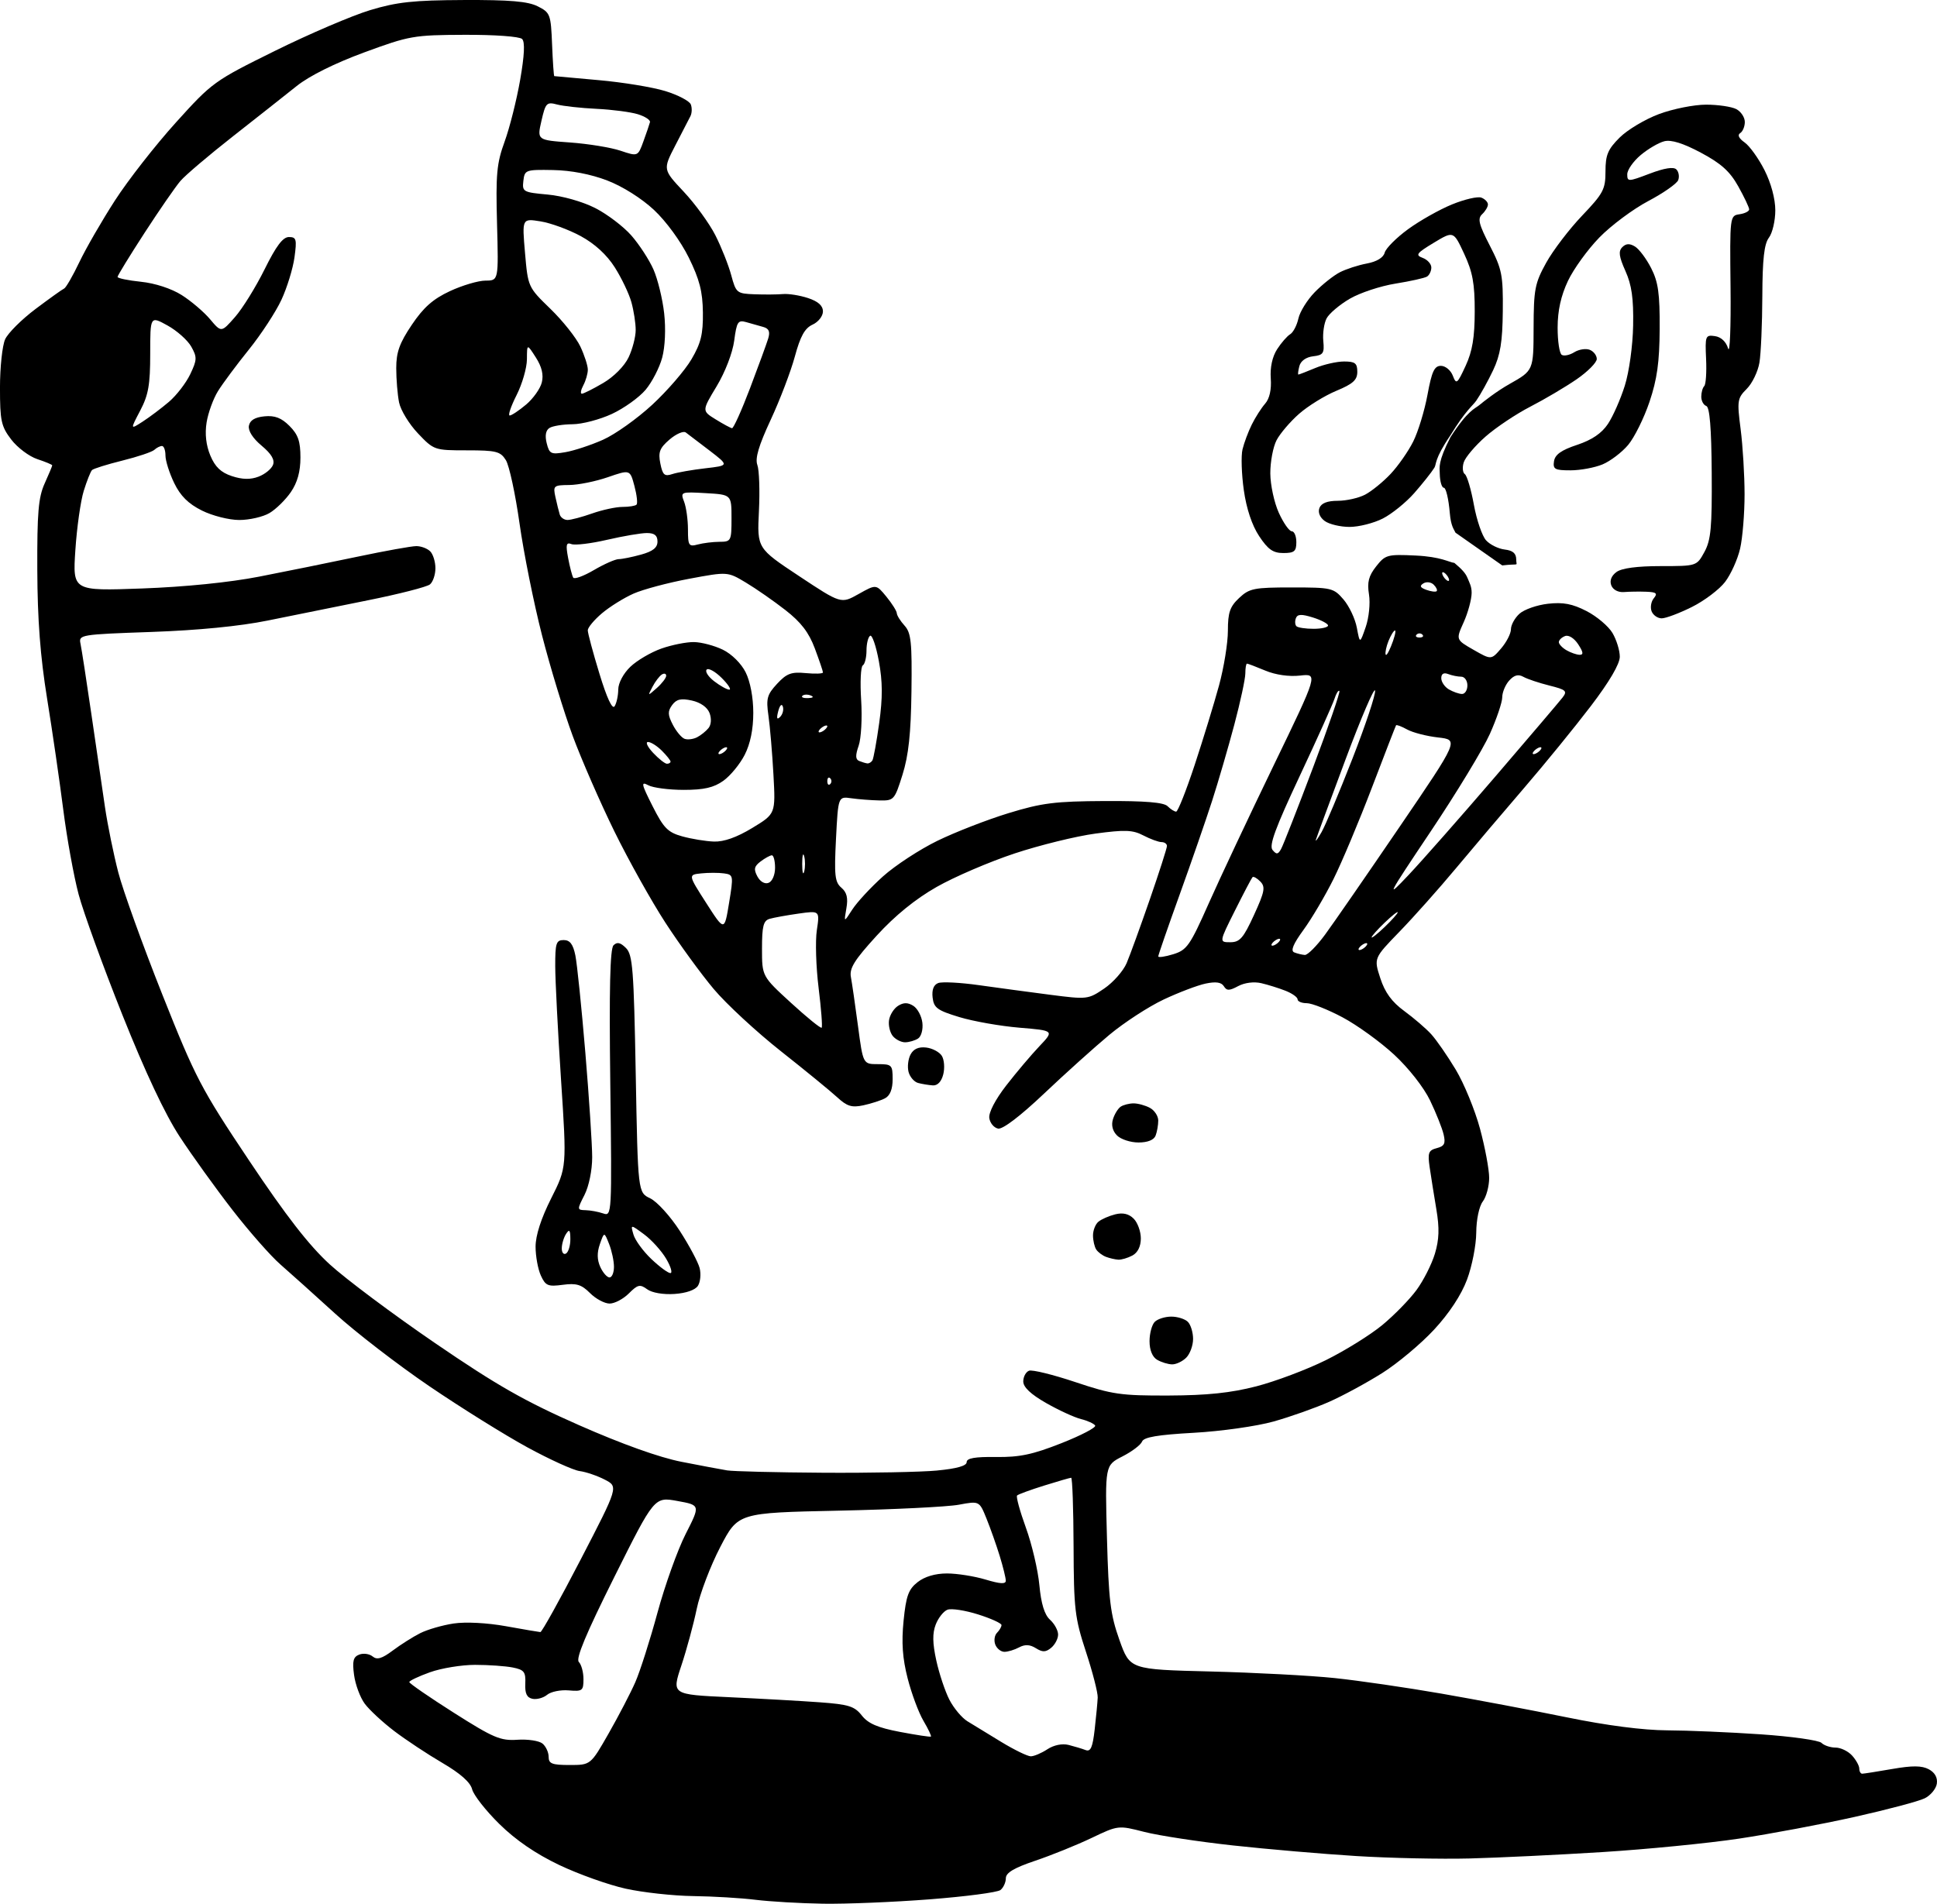 <?xml version="1.0" encoding="UTF-8" standalone="no"?>
<!-- Created with Inkscape (http://www.inkscape.org/) -->

<svg
   xmlns:dc="http://purl.org/dc/elements/1.1/"
   xmlns:cc="http://creativecommons.org/ns#"
   xmlns:rdf="http://www.w3.org/1999/02/22-rdf-syntax-ns#"
   xmlns:svg="http://www.w3.org/2000/svg"
   xmlns="http://www.w3.org/2000/svg"
   xmlns:sodipodi="http://sodipodi.sourceforge.net/DTD/sodipodi-0.dtd"
   xmlns:inkscape="http://www.inkscape.org/namespaces/inkscape"
   width="444.846"
   height="437.317"
   id="svg2"
   version="1.1"
   inkscape:version="0.48.4 r9939"
   sodipodi:docname="Nouveau document 1">
  <title
     id="title3409">Dickbutt Engine - Logo</title>
  <defs
     id="defs4" />
  <sodipodi:namedview
     id="base"
     pagecolor="#ffffff"
     bordercolor="#666666"
     borderopacity="1.0"
     inkscape:pageopacity="0.0"
     inkscape:pageshadow="2"
     inkscape:zoom="0.49497475"
     inkscape:cx="319.6241"
     inkscape:cy="211.06255"
     inkscape:document-units="px"
     inkscape:current-layer="layer1"
     showgrid="false"
     fit-margin-top="0"
     fit-margin-left="0"
     fit-margin-right="0"
     fit-margin-bottom="0"
     inkscape:window-width="1282"
     inkscape:window-height="748"
     inkscape:window-x="80"
     inkscape:window-y="-4"
     inkscape:window-maximized="1" />
  <g
     inkscape:label="Calque 1"
     inkscape:groupmode="layer"
     id="layer1"
     transform="translate(-82.081,-40.63)">
    <path
       style="fill:#000000"
       d="m 419.099,173.38 c 0.42,1.069 0.97,1.93 0.956,3.443 -0.014,1.512 -0.838,4.55 -1.831,6.75 -1.804,4 -1.804,4 2.262,6.326 4.067,2.326 4.067,2.326 6.331,-0.306 1.245,-1.448 2.264,-3.437 2.264,-4.421 0,-0.984 0.882,-2.587 1.959,-3.562 1.078,-0.975 4.022,-2.006 6.543,-2.29 3.492,-0.394 5.604,0.008 8.864,1.685 2.354,1.211 5.035,3.478 5.957,5.039 0.922,1.561 1.676,4.01 1.676,5.443 0,1.671 -2.388,5.74 -6.659,11.346 -3.662,4.807 -10.532,13.241 -15.266,18.741 -4.734,5.5 -11.796,13.825 -15.694,18.5 -3.898,4.675 -9.741,11.237 -12.984,14.582 -5.897,6.082 -5.897,6.082 -4.397,10.685 1.07,3.285 2.646,5.442 5.5,7.533 2.2,1.611 4.981,4.003 6.18,5.315 1.199,1.312 3.739,4.981 5.645,8.152 1.906,3.172 4.413,9.277 5.571,13.568 1.158,4.291 2.105,9.372 2.105,11.292 0,1.92 -0.661,4.364 -1.468,5.432 -0.842,1.113 -1.482,4.165 -1.5,7.154 -0.017,2.867 -0.97,7.72 -2.117,10.785 -1.323,3.537 -4.084,7.731 -7.559,11.485 -3.011,3.252 -8.366,7.739 -11.9,9.971 -3.534,2.232 -9.02,5.208 -12.19,6.613 -3.171,1.405 -8.915,3.44 -12.765,4.523 -3.878,1.09 -12.058,2.248 -18.342,2.597 -8.291,0.46 -11.485,1.002 -11.873,2.014 -0.292,0.762 -2.327,2.301 -4.522,3.42 -3.99,2.036 -3.99,2.036 -3.54,18.707 0.388,14.362 0.785,17.611 2.864,23.45 2.413,6.778 2.413,6.778 20.913,7.24 10.175,0.254 23,0.934 28.5,1.51 5.5,0.576 16.525,2.182 24.5,3.568 7.975,1.386 20.968,3.844 28.874,5.462 9.143,1.871 17.513,2.955 23,2.979 4.744,0.02 14.416,0.433 21.493,0.917 7.077,0.484 13.354,1.367 13.95,1.963 0.596,0.596 2.049,1.083 3.228,1.083 1.18,0 2.89,0.823 3.8,1.829 0.91,1.006 1.655,2.356 1.655,3 0,0.644 0.301,1.171 0.668,1.171 0.367,0 3.475,-0.489 6.905,-1.086 4.627,-0.806 6.793,-0.788 8.393,0.068 1.392,0.745 2.046,1.915 1.845,3.303 -0.171,1.182 -1.436,2.703 -2.811,3.379 -1.375,0.677 -8.626,2.599 -16.112,4.272 -7.487,1.673 -19.412,3.912 -26.5,4.976 -7.088,1.064 -21.213,2.455 -31.388,3.092 -10.175,0.637 -23.9,1.297 -30.5,1.468 -6.6,0.17 -18.3,-0.08 -26,-0.556 -7.7,-0.476 -20.46,-1.573 -28.355,-2.438 -7.895,-0.865 -17.05,-2.262 -20.343,-3.106 -5.984,-1.533 -5.993,-1.532 -12.145,1.405 -3.386,1.616 -9.194,3.964 -12.907,5.217 -4.879,1.647 -6.75,2.761 -6.75,4.021 0,0.958 -0.562,2.179 -1.25,2.713 -0.688,0.534 -8,1.494 -16.25,2.132 -8.25,0.639 -19.275,1.091 -24.5,1.005 -5.225,-0.086 -12.2,-0.492 -15.5,-0.901 l -5e-5,-1.2e-4 c -3.3,-0.409 -9.736,-0.793 -14.303,-0.853 -4.566,-0.06 -11.541,-0.824 -15.5,-1.699 -3.959,-0.875 -10.838,-3.328 -15.288,-5.451 -5.392,-2.573 -9.973,-5.713 -13.732,-9.413 -3.103,-3.053 -5.914,-6.639 -6.248,-7.968 -0.403,-1.604 -2.698,-3.64 -6.829,-6.056 -3.422,-2.001 -8.405,-5.3 -11.073,-7.33 -2.668,-2.03 -5.711,-4.855 -6.763,-6.278 -1.052,-1.423 -2.154,-4.393 -2.451,-6.6 -0.43,-3.207 -0.189,-4.148 1.2,-4.681 0.956,-0.367 2.336,-0.171 3.067,0.435 1.004,0.833 2.134,0.499 4.623,-1.365 1.812,-1.357 4.651,-3.152 6.308,-3.988 1.657,-0.837 5.112,-1.836 7.677,-2.221 2.743,-0.411 7.68,-0.156 11.987,0.621 4.028,0.726 7.595,1.335 7.928,1.353 0.333,0.018 4.501,-7.49 9.264,-16.685 8.659,-16.717 8.659,-16.717 5.524,-18.338 -1.724,-0.891 -4.317,-1.775 -5.764,-1.964 -1.446,-0.189 -6.84,-2.638 -11.987,-5.442 -5.147,-2.804 -15.272,-9.116 -22.5,-14.027 -7.228,-4.911 -16.99,-12.435 -21.692,-16.72 -4.702,-4.285 -10.357,-9.366 -12.565,-11.291 -2.208,-1.925 -7.157,-7.55 -10.996,-12.5 -3.84,-4.95 -9.295,-12.537 -12.124,-16.86 -3.367,-5.146 -7.915,-14.814 -13.172,-28 -4.417,-11.077 -8.932,-23.515 -10.034,-27.64 -1.102,-4.125 -2.691,-12.9 -3.53,-19.5 -0.84,-6.6 -2.51,-18.075 -3.712,-25.5 -1.558,-9.628 -2.202,-18.089 -2.246,-29.5 -0.051,-13.167 0.248,-16.686 1.684,-19.872 0.96,-2.13 1.745,-4.007 1.745,-4.172 0,-0.165 -1.539,-0.808 -3.42,-1.429 -1.881,-0.621 -4.581,-2.651 -6,-4.511 -2.306,-3.024 -2.58,-4.285 -2.58,-11.902 0,-4.686 0.533,-9.69 1.185,-11.121 0.652,-1.431 3.792,-4.561 6.979,-6.957 3.186,-2.395 6.14,-4.508 6.565,-4.695 0.424,-0.187 1.997,-2.913 3.495,-6.058 1.498,-3.145 5.177,-9.521 8.175,-14.169 2.998,-4.648 9.289,-12.699 13.978,-17.892 8.378,-9.276 8.777,-9.564 22.825,-16.506 7.864,-3.886 17.673,-8.084 21.798,-9.33 6.187,-1.868 9.951,-2.275 21.5,-2.325 10.59,-0.046 14.731,0.307 17,1.449 2.868,1.443 3.013,1.829 3.294,8.75 0.162,3.982 0.387,7.26 0.5,7.284 0.113,0.024 4.706,0.44 10.206,0.924 5.5,0.484 12.386,1.614 15.302,2.511 2.916,0.896 5.552,2.28 5.857,3.076 0.305,0.795 0.262,2.008 -0.097,2.696 -0.358,0.688 -1.927,3.725 -3.485,6.75 -2.834,5.5 -2.834,5.5 1.943,10.583 2.627,2.795 5.902,7.303 7.277,10.017 1.375,2.714 3.013,6.839 3.64,9.167 1.101,4.087 1.285,4.239 5.351,4.389 2.316,0.086 5.261,0.063 6.543,-0.051 1.282,-0.113 3.87,0.302 5.75,0.922 2.332,0.77 3.418,1.746 3.418,3.072 0,1.077 -1.062,2.428 -2.38,3.028 -1.785,0.813 -2.803,2.645 -4.071,7.329 -0.93,3.434 -3.423,9.97 -5.54,14.523 -2.765,5.947 -3.63,8.873 -3.069,10.389 0.429,1.161 0.591,5.94 0.36,10.621 -0.421,8.51 -0.421,8.51 9.219,14.9 9.639,6.39 9.639,6.39 13.671,4.123 4.032,-2.266 4.032,-2.266 6.385,0.61 1.294,1.582 2.369,3.291 2.389,3.798 0.02,0.507 0.823,1.792 1.786,2.856 1.5,1.658 1.726,3.81 1.581,15.079 -0.125,9.695 -0.663,14.719 -2.051,19.144 -1.831,5.838 -1.975,5.998 -5.331,5.927 -1.897,-0.04 -4.799,-0.265 -6.449,-0.5 -3,-0.427 -3,-0.427 -3.5,9.318 -0.431,8.398 -0.261,9.95 1.23,11.223 1.262,1.078 1.574,2.365 1.154,4.754 -0.576,3.277 -0.576,3.277 1.363,0.26 1.066,-1.659 4.227,-5.073 7.023,-7.588 2.796,-2.514 8.433,-6.204 12.527,-8.2 4.093,-1.996 11.439,-4.852 16.323,-6.347 7.67,-2.348 10.678,-2.727 22.079,-2.783 9.301,-0.046 13.568,0.304 14.45,1.185 0.688,0.688 1.574,1.25 1.969,1.25 0.395,0 2.313,-4.838 4.263,-10.75 1.95,-5.912 4.462,-14.116 5.583,-18.23 1.121,-4.114 2.037,-9.773 2.037,-12.576 0,-4.185 0.461,-5.529 2.581,-7.52 2.358,-2.215 3.402,-2.424 12.087,-2.424 9.133,0 9.599,0.108 11.875,2.754 1.303,1.515 2.684,4.432 3.068,6.483 0.7,3.73 0.7,3.73 2.036,-0.131 0.745,-2.153 1.08,-5.464 0.757,-7.486 -0.45,-2.817 -0.084,-4.257 1.641,-6.45 2.11,-2.682 2.567,-2.808 9.102,-2.497 5.815,0.276 7.583,1.523 8.871,1.695 1.679,1.408 2.581,2.371 3,3.439 z M 221.86,438.823 c 2.274,-3.987 5.026,-9.276 6.115,-11.752 1.089,-2.476 3.386,-9.676 5.104,-16 1.718,-6.324 4.636,-14.467 6.484,-18.095 3.36,-6.597 3.36,-6.597 -1.922,-7.554 -5.282,-0.957 -5.282,-0.957 -14.486,17.483 -6.507,13.036 -8.892,18.752 -8.14,19.504 0.585,0.585 1.064,2.359 1.064,3.941 0,2.66 -0.255,2.855 -3.388,2.585 -1.863,-0.161 -4.092,0.292 -4.952,1.006 -0.86,0.714 -2.373,1.132 -3.362,0.929 -1.305,-0.268 -1.761,-1.221 -1.662,-3.48 0.118,-2.703 -0.259,-3.191 -2.875,-3.714 -1.656,-0.331 -5.543,-0.605 -8.636,-0.607 -3.094,-0.003 -7.763,0.761 -10.375,1.698 -2.612,0.936 -4.75,1.952 -4.75,2.256 0,0.305 4.604,3.477 10.231,7.049 9.113,5.785 10.708,6.463 14.592,6.202 2.398,-0.161 4.995,0.233 5.769,0.876 0.774,0.643 1.408,2.014 1.408,3.046 0,1.577 0.771,1.878 4.822,1.878 4.822,0 4.822,0 8.957,-7.25 z m 100.749,3.64 c 1.486,-0.974 3.412,-1.371 4.872,-1.004 1.328,0.333 3.086,0.864 3.906,1.178 1.167,0.448 1.624,-0.585 2.097,-4.746 0.333,-2.925 0.645,-6.218 0.694,-7.318 0.049,-1.1 -1.166,-5.825 -2.7,-10.5 -2.559,-7.8 -2.793,-9.797 -2.843,-24.25 -0.03,-8.663 -0.28,-15.743 -0.555,-15.735 -0.275,0.008 -3.072,0.818 -6.216,1.8 -3.144,0.982 -5.935,2.004 -6.203,2.272 -0.268,0.268 0.642,3.599 2.023,7.401 1.38,3.803 2.773,9.737 3.095,13.187 0.4,4.288 1.174,6.805 2.444,7.954 1.022,0.925 1.858,2.456 1.858,3.404 0,0.947 -0.712,2.313 -1.581,3.035 -1.253,1.04 -1.984,1.061 -3.523,0.1 -1.373,-0.858 -2.502,-0.913 -3.853,-0.19 -1.051,0.563 -2.568,1.023 -3.37,1.023 -0.802,0 -1.747,-0.75 -2.099,-1.667 -0.352,-0.917 -0.175,-2.132 0.393,-2.7 0.568,-0.568 1.033,-1.37 1.033,-1.782 0,-0.412 -2.426,-1.514 -5.392,-2.449 -2.965,-0.935 -6.122,-1.419 -7.015,-1.077 -0.893,0.343 -2.106,1.872 -2.696,3.399 -0.78,2.018 -0.743,4.277 0.133,8.276 0.663,3.025 2.015,7.075 3.004,9 0.989,1.925 2.848,4.15 4.132,4.944 1.283,0.794 4.782,2.932 7.774,4.75 2.993,1.818 6.046,3.306 6.785,3.306 0.739,0 2.45,-0.725 3.802,-1.61 z m -28.448,-6.53 c -1.101,-1.866 -2.734,-6.252 -3.63,-9.748 -1.185,-4.626 -1.44,-8.231 -0.937,-13.242 0.575,-5.722 1.119,-7.222 3.224,-8.878 1.618,-1.272 4.052,-1.992 6.739,-1.992 2.313,0 6.303,0.631 8.865,1.402 3.37,1.014 4.656,1.083 4.648,0.25 -0.006,-0.634 -0.632,-3.177 -1.392,-5.652 -0.76,-2.475 -2.124,-6.338 -3.032,-8.585 -1.651,-4.085 -1.651,-4.085 -6.358,-3.205 -2.589,0.484 -15.057,1.099 -27.707,1.367 -23,0.487 -23,0.487 -27.092,8.356 -2.251,4.328 -4.683,10.726 -5.405,14.218 -0.722,3.492 -2.308,9.344 -3.526,13.004 -2.214,6.655 -2.214,6.655 10.905,7.265 7.215,0.335 16.601,0.863 20.858,1.174 6.68,0.487 8.005,0.902 9.684,3.036 1.46,1.856 3.644,2.795 8.761,3.767 3.749,0.712 6.947,1.196 7.107,1.075 0.16,-0.121 -0.61,-1.746 -1.711,-3.612 z m 3.17,-57.512 c 4.474,-0.423 6.75,-1.068 6.75,-1.914 0,-0.918 1.896,-1.251 6.75,-1.186 5.404,0.072 8.396,-0.56 15.004,-3.168 4.54,-1.792 8.031,-3.618 7.759,-4.058 -0.272,-0.44 -1.736,-1.109 -3.254,-1.487 -1.518,-0.378 -5.122,-2.036 -8.009,-3.684 -3.525,-2.012 -5.25,-3.64 -5.25,-4.955 0,-1.077 0.596,-2.187 1.325,-2.466 0.729,-0.28 5.524,0.899 10.657,2.618 8.456,2.833 10.467,3.122 21.425,3.08 8.834,-0.034 14.25,-0.602 20.093,-2.108 4.4,-1.134 11.6,-3.844 16,-6.023 4.4,-2.179 10.228,-5.804 12.951,-8.055 2.723,-2.251 6.258,-5.871 7.856,-8.043 1.598,-2.173 3.499,-5.924 4.225,-8.336 0.987,-3.279 1.072,-5.859 0.336,-10.224 -0.541,-3.211 -1.232,-7.555 -1.537,-9.653 -0.481,-3.317 -0.269,-3.889 1.632,-4.386 1.773,-0.464 2.068,-1.065 1.565,-3.185 -0.341,-1.438 -1.742,-4.944 -3.112,-7.792 -1.437,-2.985 -4.927,-7.431 -8.242,-10.5 -3.163,-2.927 -8.496,-6.785 -11.852,-8.572 -3.356,-1.788 -7.051,-3.25 -8.211,-3.25 -1.161,0 -2.11,-0.395 -2.11,-0.879 0,-0.483 -1.238,-1.368 -2.75,-1.966 -1.512,-0.598 -4.022,-1.385 -5.577,-1.749 -1.685,-0.395 -3.832,-0.124 -5.315,0.669 -2.049,1.096 -2.631,1.1 -3.298,0.021 -0.563,-0.911 -1.839,-1.094 -4.185,-0.6 -1.856,0.391 -6.197,2.042 -9.647,3.669 -3.45,1.627 -9.056,5.274 -12.458,8.106 -3.402,2.831 -10.155,8.909 -15.006,13.506 -5.444,5.159 -9.479,8.233 -10.542,8.03 -0.947,-0.181 -1.857,-1.267 -2.022,-2.415 -0.18,-1.255 1.371,-4.242 3.889,-7.49 2.304,-2.971 5.727,-7.023 7.607,-9.004 3.419,-3.601 3.419,-3.601 -4.562,-4.267 -4.389,-0.366 -10.603,-1.461 -13.808,-2.434 -5.068,-1.538 -5.869,-2.123 -6.144,-4.489 -0.208,-1.783 0.233,-2.931 1.278,-3.332 0.877,-0.337 5.07,-0.122 9.317,0.478 4.247,0.599 11.622,1.594 16.39,2.21 8.516,1.1 8.734,1.075 12.424,-1.432 2.065,-1.404 4.384,-4.032 5.152,-5.842 0.768,-1.809 3.165,-8.402 5.326,-14.651 2.162,-6.249 3.93,-11.761 3.93,-12.25 0,-0.489 -0.562,-0.892 -1.25,-0.895 -0.688,-0.003 -2.561,-0.69 -4.163,-1.525 -2.448,-1.277 -4.205,-1.345 -11,-0.431 -4.448,0.599 -12.812,2.655 -18.587,4.57 -5.775,1.915 -13.826,5.374 -17.89,7.687 -4.892,2.784 -9.549,6.569 -13.777,11.196 -5.115,5.598 -6.293,7.49 -5.918,9.5 0.258,1.381 0.991,6.448 1.63,11.26 1.162,8.75 1.162,8.75 4.558,8.75 3.209,0 3.397,0.192 3.397,3.465 0,2.284 -0.596,3.777 -1.75,4.382 -0.963,0.504 -3.206,1.23 -4.986,1.612 -2.649,0.569 -3.738,0.232 -6,-1.854 -1.52,-1.402 -7.338,-6.163 -12.93,-10.579 -5.591,-4.417 -12.53,-10.842 -15.42,-14.278 -2.89,-3.436 -7.88,-10.287 -11.089,-15.225 -3.209,-4.938 -8.489,-14.388 -11.733,-21 -3.244,-6.612 -7.542,-16.457 -9.552,-21.878 -2.009,-5.421 -5.191,-15.857 -7.071,-23.191 -1.88,-7.334 -4.198,-18.873 -5.153,-25.643 -0.955,-6.77 -2.368,-13.322 -3.141,-14.559 -1.256,-2.01 -2.21,-2.25 -8.946,-2.25 -7.459,0 -7.579,-0.042 -11.237,-3.887 -2.034,-2.138 -3.989,-5.344 -4.345,-7.125 -0.356,-1.781 -0.648,-5.325 -0.648,-7.876 0,-3.665 0.752,-5.755 3.584,-9.96 2.692,-3.998 4.869,-5.92 8.75,-7.727 2.841,-1.323 6.516,-2.41 8.166,-2.415 3,-0.009 3,-0.009 2.647,-13.096 -0.306,-11.354 -0.075,-13.847 1.744,-18.835 1.153,-3.162 2.756,-9.531 3.563,-14.153 0.989,-5.662 1.137,-8.734 0.457,-9.415 -0.576,-0.576 -6.257,-0.99 -13.211,-0.963 -11.693,0.045 -12.65,0.213 -23.043,4.037 -6.754,2.485 -12.599,5.393 -15.5,7.712 -2.561,2.047 -9.157,7.254 -14.657,11.57 -5.5,4.316 -10.925,8.924 -12.055,10.241 -1.13,1.316 -4.843,6.691 -8.25,11.943 -3.407,5.252 -6.195,9.802 -6.195,10.11 0,0.308 2.424,0.811 5.387,1.116 3.222,0.333 6.973,1.557 9.333,3.047 2.17,1.37 5.109,3.873 6.529,5.561 2.583,3.07 2.583,3.07 5.725,-0.508 1.728,-1.968 4.789,-6.908 6.803,-10.977 2.648,-5.352 4.191,-7.399 5.578,-7.399 1.707,0 1.846,0.512 1.277,4.669 -0.352,2.568 -1.7,6.955 -2.997,9.75 -1.296,2.795 -4.664,7.944 -7.484,11.443 -2.82,3.499 -6.013,7.795 -7.095,9.546 -1.082,1.751 -2.256,4.987 -2.608,7.19 -0.419,2.623 -0.123,5.245 0.859,7.594 1.093,2.617 2.434,3.897 4.952,4.728 2.407,0.794 4.261,0.832 6.122,0.124 1.468,-0.558 2.961,-1.775 3.318,-2.703 0.447,-1.164 -0.367,-2.535 -2.618,-4.415 -2.024,-1.69 -3.133,-3.43 -2.915,-4.577 0.239,-1.258 1.382,-1.95 3.576,-2.162 2.381,-0.23 3.884,0.347 5.742,2.205 1.98,1.98 2.517,3.526 2.517,7.25 0,3.24 -0.695,5.748 -2.204,7.951 -1.212,1.769 -3.419,3.935 -4.904,4.812 -1.485,0.877 -4.606,1.595 -6.936,1.595 -2.348,0 -6.177,-0.969 -8.591,-2.175 -3.115,-1.556 -4.926,-3.354 -6.36,-6.316 -1.102,-2.277 -2.004,-5.124 -2.004,-6.325 0,-1.201 -0.36,-2.184 -0.8,-2.184 -0.44,0 -1.228,0.397 -1.75,0.883 -0.522,0.485 -3.823,1.596 -7.334,2.467 -3.511,0.871 -6.653,1.854 -6.983,2.184 -0.33,0.33 -1.185,2.482 -1.901,4.783 -0.716,2.301 -1.581,8.416 -1.923,13.588 -0.622,9.405 -0.622,9.405 15.284,8.828 9.861,-0.358 20.087,-1.39 26.906,-2.717 6.05,-1.177 16.204,-3.237 22.564,-4.578 6.36,-1.341 12.457,-2.438 13.55,-2.438 1.093,0 2.526,0.54 3.186,1.2 0.66,0.66 1.2,2.405 1.2,3.878 0,1.473 -0.564,3.145 -1.253,3.717 -0.689,0.572 -7.102,2.215 -14.25,3.651 -7.148,1.436 -17.497,3.528 -22.997,4.649 -6.399,1.304 -16.024,2.248 -26.731,2.623 -16.326,0.572 -16.72,0.637 -16.282,2.684 0.247,1.154 1.366,8.398 2.486,16.098 1.121,7.7 2.535,17.367 3.142,21.482 0.608,4.115 1.985,10.865 3.06,15 1.076,4.135 5.622,16.743 10.103,28.018 7.646,19.239 8.875,21.588 19.97,38.194 8.469,12.675 13.712,19.425 18.481,23.795 3.662,3.355 14.558,11.502 24.214,18.105 14.208,9.715 20.512,13.308 33.056,18.842 9.816,4.33 18.434,7.413 23.5,8.406 4.4,0.863 9.125,1.752 10.5,1.977 1.375,0.225 11.275,0.466 22,0.537 10.725,0.071 22.538,-0.158 26.25,-0.508 z m 50.5,-25.428 c -1.099,-0.64 -1.75,-2.229 -1.75,-4.27 0,-1.788 0.54,-3.79 1.2,-4.45 0.66,-0.66 2.37,-1.2 3.8,-1.2 1.43,0 3.14,0.54 3.8,1.2 0.66,0.66 1.2,2.428 1.2,3.929 0,1.501 -0.707,3.436 -1.571,4.3 -0.864,0.864 -2.327,1.558 -3.25,1.541 -0.923,-0.017 -2.466,-0.489 -3.429,-1.05 z M 217.58,337.662 c -1.966,-1.966 -3.118,-2.316 -6.247,-1.896 -3.413,0.458 -3.969,0.222 -5.044,-2.136 -0.664,-1.458 -1.208,-4.441 -1.208,-6.629 0,-2.574 1.265,-6.491 3.584,-11.095 3.584,-7.118 3.584,-7.118 2.264,-27.225 -0.726,-11.059 -1.327,-22.807 -1.334,-26.107 -0.012,-5.292 0.217,-6 1.942,-6 1.43,0 2.149,0.939 2.677,3.5 0.397,1.925 1.429,11.981 2.295,22.346 0.865,10.365 1.573,21.182 1.573,24.039 0,2.988 -0.749,6.663 -1.765,8.654 -1.726,3.386 -1.721,3.463 0.25,3.511 1.108,0.027 2.923,0.362 4.034,0.744 2.002,0.689 2.016,0.436 1.637,-29.886 -0.272,-21.71 -0.057,-30.906 0.738,-31.701 0.827,-0.827 1.576,-0.665 2.863,0.621 1.545,1.544 1.8,4.826 2.243,28.945 0.5,27.204 0.5,27.204 3.333,28.56 1.558,0.746 4.61,4.106 6.782,7.467 2.172,3.361 4.226,7.213 4.565,8.561 0.338,1.347 0.165,3.167 -0.385,4.045 -0.61,0.974 -2.712,1.71 -5.397,1.889 -2.592,0.173 -5.168,-0.27 -6.273,-1.079 -1.648,-1.206 -2.159,-1.09 -4.205,0.956 -1.281,1.281 -3.27,2.329 -4.42,2.329 -1.15,0 -3.176,-1.085 -4.502,-2.411 z m 5.502,-6.024 c 0,-1.339 -0.504,-3.702 -1.119,-5.25 -1.119,-2.815 -1.119,-2.815 -2.116,0.033 -0.684,1.955 -0.654,3.601 0.098,5.25 0.602,1.321 1.554,2.402 2.116,2.402 0.562,0 1.021,-1.096 1.021,-2.435 z m 11.988,-1.861 c -1.07,-1.813 -3.35,-4.335 -5.067,-5.604 -3.122,-2.308 -3.122,-2.308 -2.444,0.046 0.373,1.295 2.211,3.817 4.086,5.604 1.874,1.788 3.849,3.25 4.389,3.25 0.54,0 0.106,-1.483 -0.964,-3.296 z m -22.003,-4.513 c -0.012,-2.105 -0.226,-2.364 -0.985,-1.191 -0.533,0.825 -0.976,2.314 -0.985,3.309 -0.008,0.995 0.435,1.531 0.985,1.191 0.55,-0.34 0.993,-1.829 0.985,-3.309 z m 123.015,4.08 c -0.825,-0.314 -1.831,-1.066 -2.235,-1.671 -0.404,-0.605 -0.742,-2.057 -0.75,-3.228 -0.008,-1.17 0.55,-2.596 1.24,-3.17 0.691,-0.573 2.426,-1.336 3.856,-1.695 1.77,-0.444 3.126,-0.128 4.244,0.991 0.904,0.904 1.644,2.946 1.644,4.537 0,1.837 -0.706,3.271 -1.934,3.929 -1.064,0.569 -2.526,1 -3.25,0.956 -0.724,-0.043 -1.991,-0.336 -2.816,-0.65 z m 2.537,-27.876 c -1.03,-1.03 -1.366,-2.374 -0.937,-3.75 0.368,-1.18 1.171,-2.475 1.784,-2.879 0.613,-0.404 1.932,-0.742 2.931,-0.75 0.999,-0.008 2.686,0.451 3.75,1.02 1.064,0.569 1.934,1.883 1.934,2.918 0,1.036 -0.273,2.595 -0.607,3.465 -0.385,1.003 -1.822,1.582 -3.929,1.582 -1.827,0 -4.044,-0.722 -4.927,-1.605 z M 292.934,289.403 c -0.906,-0.241 -1.895,-1.386 -2.199,-2.546 -0.303,-1.159 -0.094,-2.962 0.465,-4.006 0.681,-1.273 1.867,-1.796 3.598,-1.588 1.42,0.17 3.031,1.028 3.58,1.905 0.549,0.877 0.698,2.79 0.332,4.25 -0.419,1.67 -1.308,2.612 -2.397,2.539 -0.952,-0.064 -2.472,-0.313 -3.378,-0.554 z m -5.807,-10.775 c -0.66,-0.795 -1.052,-2.436 -0.872,-3.648 0.18,-1.212 1.114,-2.697 2.077,-3.3 1.269,-0.795 2.231,-0.796 3.5,-10e-4 0.963,0.603 1.899,2.352 2.08,3.886 0.185,1.56 -0.256,3.162 -1,3.634 -0.732,0.464 -2.062,0.85 -2.958,0.859 -0.895,0.008 -2.167,-0.635 -2.827,-1.43 z m -17.045,-11.053 c -0.598,-4.809 -0.782,-10.775 -0.41,-13.257 0.677,-4.513 0.677,-4.513 -4.207,-3.822 -2.686,0.38 -5.671,0.92 -6.634,1.201 -1.429,0.417 -1.75,1.674 -1.75,6.854 0,6.344 0,6.344 6.656,12.443 3.661,3.355 6.83,5.925 7.043,5.712 0.213,-0.213 -0.102,-4.322 -0.699,-9.131 z m 89.582,-19.401 c 2.588,-5.831 9.302,-20.101 14.919,-31.712 10.212,-21.111 10.212,-21.111 6.076,-20.645 -2.533,0.286 -5.626,-0.156 -7.979,-1.139 -2.113,-0.883 -4.012,-1.605 -4.22,-1.605 -0.208,0 -0.379,1.012 -0.38,2.25 -0.001,1.238 -1.138,6.525 -2.525,11.75 -1.387,5.225 -3.681,13.1 -5.098,17.5 -1.417,4.4 -4.781,14.118 -7.475,21.595 -2.695,7.477 -4.899,13.848 -4.899,14.156 0,0.309 1.547,0.087 3.438,-0.494 3.142,-0.964 3.843,-1.967 8.144,-11.656 z m 26.732,7.149 c 1.917,-2.612 9.615,-13.75 17.107,-24.75 13.622,-20 13.622,-20 8.85,-20.538 -2.624,-0.296 -5.823,-1.12 -7.107,-1.831 -1.285,-0.711 -2.432,-1.144 -2.55,-0.962 -0.118,0.182 -2.616,6.631 -5.551,14.331 -2.935,7.7 -6.905,17.15 -8.821,21 -1.916,3.85 -5.013,9.097 -6.883,11.66 -2.37,3.249 -3.015,4.815 -2.13,5.171 0.698,0.281 1.794,0.546 2.434,0.59 0.641,0.043 2.733,-2.059 4.65,-4.671 z m 9.685,2.132 c 0,-0.275 -0.45,-0.222 -1,0.118 -0.55,0.34 -1,0.843 -1,1.118 0,0.275 0.45,0.222 1,-0.118 0.55,-0.34 1,-0.843 1,-1.118 z m -20,-1 c 0,-0.275 -0.45,-0.222 -1,0.118 -0.55,0.34 -1,0.843 -1,1.118 0,0.275 0.45,0.222 1,-0.118 0.55,-0.34 1,-0.843 1,-1.118 z m -6.015,-5.632 c 2.459,-5.37 2.665,-6.453 1.462,-7.69 -0.77,-0.792 -1.583,-1.242 -1.806,-1 -0.224,0.242 -2.04,3.703 -4.036,7.69 -3.63,7.25 -3.63,7.25 -1.056,7.25 2.186,0 3.006,-0.943 5.436,-6.25 z m 33.015,-0.624 c 0,-0.275 -1.35,0.793 -3,2.374 -1.65,1.581 -3,3.099 -3,3.374 0,0.275 1.35,-0.793 3,-2.374 1.65,-1.581 3,-3.099 3,-3.374 z m -154.732,-8.941 c -1.228,-0.173 -3.584,-0.173 -5.237,0 -3.005,0.315 -3.005,0.315 1.164,6.815 4.169,6.5 4.169,6.5 5.237,0 1.041,-6.338 1.012,-6.508 -1.164,-6.815 z m 177.091,-22.185 c 7.791,-9.075 14.755,-17.261 15.477,-18.192 1.17,-1.508 0.843,-1.809 -3.012,-2.773 -2.378,-0.595 -5.065,-1.496 -5.97,-2.002 -1.17,-0.655 -2.11,-0.408 -3.25,0.852 -0.882,0.975 -1.604,2.707 -1.604,3.85 0,1.143 -1.283,4.937 -2.85,8.431 -1.568,3.494 -7.668,13.549 -13.557,22.343 -10.172,15.192 -10.424,15.691 -5.053,9.99 3.11,-3.3 12.028,-13.425 19.819,-22.5 z m -165.359,20.893 c 0,-1.591 -0.338,-2.879 -0.75,-2.861 -0.412,0.018 -1.573,0.656 -2.579,1.418 -1.472,1.116 -1.616,1.785 -0.735,3.431 0.651,1.216 1.696,1.814 2.579,1.475 0.84,-0.322 1.485,-1.827 1.485,-3.463 z m 6.689,-2.643 c -0.252,-0.963 -0.457,-0.175 -0.457,1.75 0,1.925 0.206,2.712 0.457,1.75 0.252,-0.963 0.252,-2.538 0,-3.5 z m 116.86,-20.381 c 3.562,-9.447 6.286,-17.366 6.054,-17.598 -0.232,-0.232 -0.74,0.582 -1.129,1.809 -0.389,1.226 -3.997,9.242 -8.018,17.812 -5.552,11.834 -7.045,15.901 -6.209,16.909 0.905,1.091 1.254,1.053 1.963,-0.214 0.474,-0.847 3.776,-9.27 7.338,-18.717 z m -128.785,13.882 c 5.361,-3.249 5.361,-3.249 4.864,-12.25 -0.274,-4.95 -0.789,-11.033 -1.145,-13.516 -0.569,-3.97 -0.33,-4.858 1.98,-7.351 2.206,-2.38 3.263,-2.775 6.582,-2.458 2.175,0.207 3.954,0.14 3.954,-0.149 -4.5e-4,-0.29 -0.843,-2.776 -1.872,-5.526 -1.372,-3.667 -3.172,-6.013 -6.749,-8.8 -2.683,-2.09 -6.77,-4.934 -9.083,-6.319 -4.205,-2.519 -4.205,-2.519 -13,-0.878 -4.837,0.902 -10.595,2.437 -12.795,3.411 -2.2,0.973 -5.463,3.006 -7.25,4.517 -1.788,1.511 -3.256,3.27 -3.263,3.908 -0.007,0.639 1.194,5.115 2.669,9.947 1.724,5.648 2.973,8.327 3.497,7.5 0.449,-0.707 0.823,-2.439 0.831,-3.849 0.009,-1.479 1.184,-3.683 2.779,-5.211 1.52,-1.457 4.727,-3.341 7.126,-4.187 2.399,-0.846 5.767,-1.517 7.486,-1.491 1.718,0.026 4.699,0.814 6.624,1.75 2.037,0.991 4.231,3.165 5.248,5.202 1.059,2.121 1.749,5.782 1.75,9.29 0.001,3.797 -0.679,7.124 -1.976,9.666 -1.088,2.132 -3.295,4.814 -4.904,5.96 -2.205,1.57 -4.447,2.084 -9.088,2.084 -3.389,0 -7.052,-0.476 -8.14,-1.059 -1.736,-0.929 -1.617,-0.342 0.981,4.803 2.543,5.038 3.498,6.012 6.794,6.932 2.109,0.589 5.388,1.128 7.287,1.197 2.293,0.084 5.252,-0.965 8.813,-3.123 z m 137.84,-15.93 c 3.02,-7.747 5.357,-14.781 5.193,-15.631 -0.164,-0.851 -3.223,6.286 -6.798,15.858 -3.575,9.573 -6.633,17.865 -6.797,18.428 -0.163,0.563 0.425,-0.235 1.307,-1.774 0.882,-1.538 4.074,-9.135 7.095,-16.882 z m -119.938,4.513 c -0.367,-0.367 -0.667,-0.067 -0.667,0.667 0,0.733 0.3,1.033 0.667,0.667 0.367,-0.367 0.367,-0.967 0,-1.333 z m -36.667,-3.833 c 0,-0.275 -0.9,-1.4 -2,-2.5 -1.1,-1.1 -2.528,-2 -3.174,-2 -0.646,0 -0.117,1.125 1.174,2.5 1.292,1.375 2.72,2.5 3.174,2.5 0.454,0 0.826,-0.225 0.826,-0.5 z m 46.355,-0.266 c 0.26,-0.421 0.964,-4.295 1.564,-8.608 0.81,-5.822 0.789,-9.478 -0.079,-14.191 -0.643,-3.492 -1.546,-6.117 -2.005,-5.833 -0.459,0.284 -0.835,1.813 -0.835,3.398 0,1.585 -0.383,3.119 -0.852,3.408 -0.469,0.29 -0.637,3.879 -0.374,7.977 0.263,4.098 0.004,8.811 -0.575,10.473 -0.778,2.232 -0.746,3.148 0.124,3.503 0.648,0.264 1.488,0.516 1.868,0.559 0.38,0.043 0.904,-0.266 1.164,-0.687 z m -33.355,-2.852 c 0,-0.275 -0.45,-0.222 -1,0.118 -0.55,0.34 -1,0.843 -1,1.118 0,0.275 0.45,0.222 1,-0.118 0.55,-0.34 1,-0.843 1,-1.118 z m 187,0 c 0,-0.275 -0.45,-0.222 -1,0.118 -0.55,0.34 -1,0.843 -1,1.118 0,0.275 0.45,0.222 1,-0.118 0.55,-0.34 1,-0.843 1,-1.118 z m -191.283,-4.577 c 0.626,-0.776 0.721,-2.178 0.235,-3.46 -0.501,-1.321 -2.074,-2.432 -4.062,-2.868 -2.5,-0.549 -3.537,-0.311 -4.524,1.038 -1.048,1.434 -1.02,2.254 0.156,4.528 0.79,1.527 2.008,2.982 2.707,3.232 0.699,0.25 1.983,0.091 2.853,-0.355 0.87,-0.446 2.056,-1.397 2.635,-2.115 z m 27.283,-0.423 c 0,-0.275 -0.45,-0.222 -1,0.118 -0.55,0.34 -1,0.843 -1,1.118 0,0.275 0.45,0.222 1,-0.118 0.55,-0.34 1,-0.843 1,-1.118 z m -10.212,-4.519 c -0.25,-0.749 -0.703,-0.296 -1.057,1.057 -0.435,1.663 -0.305,2.054 0.437,1.312 0.581,-0.581 0.86,-1.647 0.619,-2.368 z m 6.4,-2.546 c -0.722,-0.289 -1.584,-0.253 -1.917,0.079 -0.332,0.332 0.258,0.569 1.312,0.525 1.165,-0.048 1.402,-0.285 0.604,-0.604 z m -33.188,-4.531 c 0,-0.497 -0.448,-0.627 -0.995,-0.289 -0.547,0.338 -1.513,1.602 -2.146,2.809 -1.143,2.179 -1.136,2.181 0.995,0.289 1.18,-1.048 2.146,-2.312 2.146,-2.809 z m 184,2.214 c 0,-1.1 -0.638,-2 -1.418,-2 -0.78,0 -2.13,-0.273 -3,-0.607 -1.025,-0.393 -1.582,-0.059 -1.582,0.95 0,0.857 0.787,2.016 1.75,2.577 0.963,0.561 2.312,1.033 3,1.05 0.688,0.017 1.25,-0.87 1.25,-1.97 z m -171.242,-1.697 c -1.483,-1.483 -3.041,-2.353 -3.462,-1.932 -0.421,0.421 0.353,1.625 1.72,2.675 1.367,1.05 2.925,1.919 3.462,1.932 0.537,0.012 -0.236,-1.191 -1.72,-2.675 z m 154.172,-8.53 c 0.619,-1.775 0.713,-2.787 0.21,-2.25 -0.503,0.537 -1.221,1.99 -1.595,3.227 -0.374,1.238 -0.469,2.25 -0.21,2.25 0.258,0 0.976,-1.452 1.595,-3.227 z m 42.518,0.788 c -0.927,-1.414 -2.197,-2.21 -3.023,-1.893 -0.783,0.301 -1.425,0.926 -1.425,1.39 0,0.464 0.787,1.302 1.75,1.863 0.963,0.561 2.323,1.033 3.023,1.05 0.938,0.022 0.853,-0.611 -0.326,-2.409 z m -35.781,-2.227 c -0.367,-0.367 -0.967,-0.367 -1.333,0 -0.367,0.367 -0.067,0.667 0.667,0.667 0.733,0 1.033,-0.3 0.667,-0.667 z m -21.667,-2.089 c 0,-0.415 -1.555,-1.242 -3.456,-1.837 -2.644,-0.827 -3.567,-0.79 -3.931,0.158 -0.262,0.682 -0.206,1.508 0.122,1.837 0.329,0.329 2.098,0.598 3.931,0.598 1.833,0 3.333,-0.34 3.333,-0.755 z m 24.27,-9.374 c -0.603,-0.603 -1.668,-0.743 -2.367,-0.311 -0.939,0.58 -0.765,0.969 0.663,1.487 1.063,0.386 2.129,0.526 2.367,0.311 0.238,-0.215 -0.06,-0.884 -0.663,-1.487 z m -187.183,-5.876 c 0.777,-0.003 3.1,-0.474 5.162,-1.047 2.698,-0.749 3.75,-1.589 3.75,-2.994 0,-1.403 -0.686,-1.953 -2.438,-1.953 -1.341,0 -5.453,0.699 -9.138,1.554 -3.685,0.855 -7.364,1.299 -8.176,0.988 -1.209,-0.464 -1.348,0.11 -0.771,3.188 0.387,2.065 0.917,4.098 1.176,4.518 0.259,0.42 2.396,-0.364 4.747,-1.742 2.351,-1.378 4.911,-2.508 5.688,-2.511 z m 190.412,4.006 c -0.34,-0.55 -0.843,-1 -1.118,-1 -0.275,0 -0.222,0.45 0.118,1 0.34,0.55 0.843,1 1.118,1 0.275,0 0.222,-0.45 -0.118,-1 z m -167.25,-7.986 c 2.66,-0.013 2.75,-0.192 2.75,-5.425 0,-5.411 0,-5.411 -5.883,-5.75 -5.789,-0.333 -5.869,-0.302 -5,1.976 0.485,1.273 0.883,4.138 0.883,6.367 0,3.714 0.188,4.001 2.25,3.449 1.238,-0.332 3.487,-0.609 5,-0.617 z m -29.25,-6.514 c 2.338,-0.825 5.47,-1.5 6.959,-1.5 1.489,0 2.942,-0.235 3.229,-0.522 0.287,-0.287 0.069,-2.22 -0.485,-4.295 -1.007,-3.773 -1.007,-3.773 -6.105,-2.011 -2.804,0.969 -6.794,1.777 -8.867,1.795 -3.586,0.031 -3.74,0.166 -3.166,2.783 0.331,1.512 0.776,3.312 0.988,4 0.212,0.688 1.018,1.25 1.791,1.25 0.773,0 3.319,-0.675 5.657,-1.5 z m 25.969,-10.369 c 5.47,-0.631 5.47,-0.631 1,-4.066 -2.458,-1.889 -4.919,-3.763 -5.469,-4.164 -0.55,-0.401 -2.232,0.331 -3.737,1.626 -2.272,1.955 -2.63,2.889 -2.109,5.494 0.53,2.651 0.956,3.03 2.737,2.44 1.16,-0.385 4.57,-0.983 7.579,-1.33 z m -23.45,-6.574 c 2.76,-1.229 7.844,-4.85 11.296,-8.046 3.452,-3.196 7.494,-7.881 8.981,-10.411 2.185,-3.717 2.69,-5.784 2.632,-10.767 -0.056,-4.809 -0.77,-7.585 -3.241,-12.605 -1.833,-3.724 -5.197,-8.335 -7.979,-10.937 -2.852,-2.667 -7.231,-5.427 -10.759,-6.78 -3.769,-1.445 -8.331,-2.324 -12.449,-2.396 -6.294,-0.112 -6.51,-0.033 -6.803,2.491 -0.29,2.496 -0.055,2.629 5.563,3.138 3.367,0.305 8.006,1.617 10.893,3.079 2.765,1.401 6.514,4.241 8.332,6.311 1.817,2.07 4.107,5.586 5.089,7.814 0.981,2.228 2.087,6.757 2.458,10.064 0.4,3.571 0.216,7.715 -0.455,10.205 -0.621,2.305 -2.336,5.626 -3.811,7.38 -1.476,1.754 -4.951,4.245 -7.724,5.536 -2.772,1.291 -6.841,2.359 -9.041,2.372 -2.2,0.014 -4.589,0.398 -5.308,0.855 -0.854,0.542 -1.075,1.759 -0.636,3.509 0.616,2.454 0.977,2.626 4.308,2.051 2,-0.345 5.894,-1.634 8.655,-2.863 z m -99.69,-8.722 c 1.717,-1.466 3.906,-4.309 4.864,-6.317 1.572,-3.296 1.595,-3.914 0.237,-6.335 -0.828,-1.475 -3.288,-3.666 -5.467,-4.868 -3.962,-2.185 -3.962,-2.185 -3.962,6.5 0,7.13 -0.412,9.47 -2.302,13.067 -2.302,4.381 -2.302,4.381 0.604,2.5 1.598,-1.035 4.311,-3.081 6.028,-4.546 z m 133.419,-3.085 c 1.932,-5.088 3.81,-10.226 4.174,-11.419 0.485,-1.589 0.183,-2.303 -1.13,-2.671 -0.985,-0.276 -2.745,-0.773 -3.91,-1.106 -1.896,-0.541 -2.185,-0.096 -2.762,4.249 -0.373,2.811 -2.072,7.225 -4.037,10.489 -3.393,5.635 -3.393,5.635 -0.238,7.589 1.735,1.075 3.433,1.991 3.773,2.037 0.34,0.046 2.198,-4.08 4.13,-9.167 z m -51.434,3.753 c 1.632,-1.373 3.26,-3.664 3.618,-5.09 0.444,-1.771 0.009,-3.595 -1.374,-5.753 -2.025,-3.16 -2.025,-3.16 -2.042,0.42 -0.009,1.969 -1.081,5.682 -2.381,8.25 -1.3,2.568 -2.01,4.669 -1.577,4.669 0.433,0 2.123,-1.124 3.755,-2.497 z m 17.718,-4.969 c 2.455,-1.438 4.887,-3.897 5.838,-5.901 0.897,-1.889 1.628,-4.717 1.625,-6.284 -0.003,-1.567 -0.447,-4.439 -0.988,-6.383 -0.54,-1.944 -2.258,-5.544 -3.817,-8 -1.837,-2.893 -4.59,-5.419 -7.819,-7.173 -2.741,-1.489 -6.895,-3.013 -9.231,-3.386 -4.247,-0.679 -4.247,-0.679 -3.565,7.207 0.681,7.871 0.692,7.896 5.836,12.886 2.834,2.75 5.927,6.643 6.872,8.651 0.945,2.008 1.718,4.4 1.718,5.316 0,0.916 -0.466,2.535 -1.035,3.599 -0.569,1.064 -0.721,1.934 -0.338,1.934 0.384,0 2.591,-1.11 4.905,-2.466 z m 10.744,-59.921 c 0.123,-0.488 -1.126,-1.305 -2.776,-1.816 -1.65,-0.511 -5.925,-1.071 -9.5,-1.243 -3.575,-0.173 -7.655,-0.621 -9.067,-0.997 -2.383,-0.634 -2.64,-0.365 -3.581,3.749 -1.014,4.431 -1.014,4.431 6.567,4.977 4.17,0.3 9.381,1.151 11.581,1.89 4,1.344 4,1.344 5.276,-2.165 0.702,-1.93 1.377,-3.907 1.5,-4.395 z"
       inkscape:connector-curvature="0"
       sodipodi:nodetypes="cccscssscsssssssscccsscsscssssssssssssscscsssscssssssssssssssccssssssssssssssscssssssssssssssssssssscsssssssscssccsssscssssssssssscsssssssssssssssssssssccccsccssssssssssssscsssssssssssscsscscsssssssssssssssssssssssssscssssssssssscsssssssssssssscscccscccsssscscssssscsssssssssssscsssssssssssssssssssssssssscssssssssssssssssssssssssssscsssssssssssscsssssssssssssssssssssssssssssssscssssssssssssscsscsssssssssssssscsscsssscccscscsscssssscsssscssssssscssssscsscsscccsssssscsssssscsssssscssccccccccsssssssssssscsssssssssssssscsccscsssscssssssssscssscsssssscsssssscsscsscssssssssscsscsccscsccssssssssscssscscssssssssssscsssssccssssssssscccccsssssssssscsssscsccsscscssssccscssccsscsscccsssssscscssssssssssssssssscsssssssssssssssssssssssssssssssssssssssssssssssscsssccssssscssssssssssscsssssssc" />
    <path
       style="fill:#000000"
       d="m 416.345,162.992 c -0.359,-0.825 -1.048,-1.409 -1.312,-4.571 -0.265,-3.163 -0.877,-5.75 -1.361,-5.75 -0.484,0 -0.906,-1.462 -0.939,-3.25 -0.026,-1.465 -0.472,-2.677 2.477,-8.402 3.997,-6.19 5.597,-6.496 6.562,-7.295 1.081,-0.894 3.987,-3.196 7.003,-4.897 5.484,-3.093 5.484,-3.093 5.508,-12.874 0.022,-8.861 0.293,-10.267 2.881,-14.949 1.571,-2.843 5.28,-7.711 8.242,-10.818 4.891,-5.131 5.386,-6.066 5.386,-10.182 0,-3.782 0.538,-5.068 3.25,-7.772 1.788,-1.782 5.854,-4.212 9.037,-5.4 3.183,-1.188 8.05,-2.16 10.816,-2.16 2.765,0 5.899,0.466 6.962,1.035 1.064,0.569 1.934,1.893 1.934,2.941 0,1.048 -0.483,2.204 -1.073,2.569 -0.671,0.414 -0.288,1.213 1.018,2.129 1.151,0.806 3.209,3.669 4.573,6.362 1.509,2.978 2.482,6.599 2.482,9.239 0,2.388 -0.661,5.216 -1.468,6.283 -1.087,1.437 -1.479,4.931 -1.511,13.441 -0.024,6.325 -0.321,13.185 -0.662,15.243 -0.34,2.059 -1.653,4.778 -2.918,6.042 -2.16,2.161 -2.245,2.718 -1.403,9.257 0.493,3.827 0.9,10.558 0.904,14.958 0,4.4 -0.456,10.016 -1.024,12.48 -0.568,2.464 -2.119,5.905 -3.447,7.647 -1.329,1.742 -4.766,4.338 -7.64,5.77 -2.873,1.432 -5.988,2.603 -6.921,2.603 -0.933,0 -1.978,-0.732 -2.321,-1.627 -0.343,-0.895 -0.111,-2.245 0.515,-3 0.919,-1.108 0.584,-1.395 -1.733,-1.484 -1.58,-0.061 -3.887,-0.029 -5.126,0.072 -1.33,0.108 -2.524,-0.521 -2.913,-1.534 -0.418,-1.091 0.017,-2.211 1.195,-3.072 1.207,-0.882 4.745,-1.355 10.137,-1.355 8.283,0 8.283,0 10.059,-3.25 1.492,-2.731 1.759,-5.636 1.673,-18.201 -0.07,-10.279 -0.461,-15.07 -1.25,-15.333 -0.631,-0.21 -1.148,-1.17 -1.148,-2.133 0,-0.963 0.307,-2.057 0.682,-2.432 0.375,-0.375 0.566,-3.186 0.424,-6.246 -0.245,-5.287 -0.144,-5.548 2.027,-5.235 1.415,0.204 2.567,1.281 3.027,2.83 0.408,1.375 0.661,-4.925 0.562,-14 -0.178,-16.365 -0.161,-16.503 2.049,-16.82 1.226,-0.176 2.229,-0.682 2.229,-1.124 0,-0.442 -1.13,-2.826 -2.511,-5.297 -1.92,-3.436 -3.935,-5.251 -8.563,-7.718 -4.089,-2.179 -6.818,-3.034 -8.412,-2.634 -1.298,0.326 -3.744,1.757 -5.436,3.181 -1.692,1.424 -3.077,3.406 -3.077,4.404 0,1.735 0.227,1.729 5.148,-0.141 3.379,-1.284 5.486,-1.618 6.133,-0.971 0.542,0.542 0.731,1.648 0.42,2.457 -0.311,0.81 -3.408,2.976 -6.883,4.813 -3.475,1.837 -8.515,5.592 -11.202,8.345 -2.686,2.752 -5.944,7.254 -7.24,10.004 -1.607,3.409 -2.359,6.811 -2.366,10.691 -0.01,3.13 0.422,5.958 0.95,6.284 0.528,0.326 1.818,0.057 2.868,-0.599 1.05,-0.655 2.643,-0.91 3.541,-0.565 0.898,0.345 1.633,1.294 1.633,2.11 0,0.816 -2.089,2.92 -4.642,4.677 -2.553,1.756 -7.331,4.581 -10.618,6.276 -3.287,1.695 -7.923,4.796 -10.302,6.89 -2.379,2.094 -4.624,4.748 -4.989,5.897 -0.365,1.149 -0.253,2.371 0.249,2.714 0.502,0.344 1.434,3.497 2.071,7.006 0.637,3.51 1.896,7.197 2.799,8.194 0.902,0.997 2.831,1.95 4.286,2.119 1.877,0.217 2.646,0.887 2.646,2.306 0,1.654 0.921,0.852 -3.214,1.343 M 411.483,148.091 c -0.655,1.056 -2.736,3.677 -4.623,5.822 -1.887,2.146 -5.132,4.769 -7.21,5.829 -2.078,1.06 -5.51,1.928 -7.627,1.928 -2.117,0 -4.683,-0.61 -5.702,-1.355 -1.135,-0.83 -1.609,-1.993 -1.222,-3 0.423,-1.102 1.812,-1.645 4.212,-1.645 1.97,0 4.796,-0.637 6.281,-1.415 1.485,-0.778 4.114,-2.916 5.843,-4.75 1.728,-1.834 4.068,-5.185 5.2,-7.447 1.132,-2.261 2.608,-7.099 3.281,-10.75 0.989,-5.366 1.58,-6.639 3.083,-6.639 1.023,0 2.25,1.012 2.727,2.25 0.806,2.092 1.014,1.933 2.946,-2.25 1.551,-3.359 2.081,-6.529 2.091,-12.5 0.01,-6.404 -0.476,-9.048 -2.433,-13.252 -2.445,-5.252 -2.445,-5.252 -6.975,-2.516 -3.965,2.395 -4.282,2.828 -2.545,3.47 1.092,0.404 1.985,1.397 1.985,2.207 0,0.81 -0.447,1.749 -0.992,2.087 -0.546,0.337 -3.808,1.065 -7.25,1.617 -3.442,0.552 -8.162,2.116 -10.489,3.477 -2.327,1.361 -4.716,3.379 -5.308,4.486 -0.592,1.106 -0.938,3.455 -0.768,5.219 0.271,2.819 -0.012,3.244 -2.34,3.514 -1.618,0.187 -2.846,1.062 -3.156,2.25 -0.28,1.069 -0.38,1.943 -0.224,1.943 0.156,0 1.9,-0.675 3.874,-1.5 1.974,-0.825 4.954,-1.5 6.622,-1.5 2.522,0 3.032,0.398 3.032,2.367 0,1.884 -0.982,2.775 -4.814,4.367 -2.648,1.1 -6.496,3.477 -8.551,5.282 -2.055,1.805 -4.389,4.542 -5.186,6.083 -0.797,1.541 -1.439,4.962 -1.427,7.602 0.012,2.64 0.89,6.712 1.951,9.05 1.061,2.337 2.401,4.25 2.978,4.25 0.577,0 1.049,1.125 1.049,2.5 0,2.108 -0.468,2.5 -2.986,2.5 -2.361,0 -3.524,-0.813 -5.56,-3.89 -1.642,-2.481 -2.916,-6.305 -3.518,-10.559 -0.519,-3.668 -0.654,-7.88 -0.3,-9.36 0.355,-1.48 1.311,-4.041 2.125,-5.691 0.814,-1.65 2.195,-3.814 3.068,-4.809 1.021,-1.164 1.485,-3.233 1.299,-5.803 -0.182,-2.517 0.354,-4.992 1.449,-6.691 0.956,-1.483 2.307,-3.037 3.002,-3.453 0.695,-0.416 1.546,-2.04 1.891,-3.61 0.345,-1.57 2.04,-4.3 3.767,-6.066 1.727,-1.767 4.308,-3.816 5.736,-4.554 1.427,-0.738 4.226,-1.648 6.219,-2.022 2.28,-0.428 3.799,-1.351 4.097,-2.49 0.26,-0.996 2.664,-3.412 5.342,-5.371 2.678,-1.958 7.226,-4.527 10.107,-5.707 2.881,-1.181 5.919,-1.886 6.75,-1.567 0.831,0.319 1.512,1.026 1.512,1.572 0,0.546 -0.596,1.549 -1.325,2.23 -1.091,1.02 -0.783,2.29 1.75,7.203 2.801,5.432 3.067,6.776 2.989,15.052 -0.067,7.068 -0.56,10.086 -2.217,13.587 -1.172,2.475 -2.917,5.625 -3.879,7 -0.859,1.228 -2.359,2.113 -5.943,7.968 -3.784,5.561 -3.145,6.587 -3.683,7.453 z m 27.489,-1.519 c 0.232,-1.522 1.688,-2.552 5.296,-3.75 3.401,-1.129 5.643,-2.647 7.08,-4.798 1.157,-1.731 2.901,-5.682 3.876,-8.781 1.007,-3.201 1.836,-9.187 1.919,-13.859 0.111,-6.194 -0.326,-9.281 -1.77,-12.503 -1.486,-3.316 -1.648,-4.546 -0.723,-5.472 0.855,-0.855 1.684,-0.897 2.917,-0.148 0.947,0.576 2.623,2.815 3.723,4.978 1.619,3.183 1.99,5.835 1.946,13.931 -0.041,7.673 -0.587,11.579 -2.343,16.783 -1.259,3.731 -3.464,8.18 -4.9,9.886 -1.436,1.706 -4.08,3.716 -5.875,4.467 -1.796,0.75 -5.11,1.364 -7.366,1.364 -3.601,0 -4.063,-0.256 -3.782,-2.099 z"
       id="path3037"
       inkscape:connector-curvature="0"
       sodipodi:nodetypes="ccscccsssssssscscccsscscccccssccccccscccscsscsssscssssccsssccccscscscccssccscsccscsscscscsscscssscccssssscsccssscssssccccscscsssscscscccccccscscscccssc" />
  </g>
</svg>
